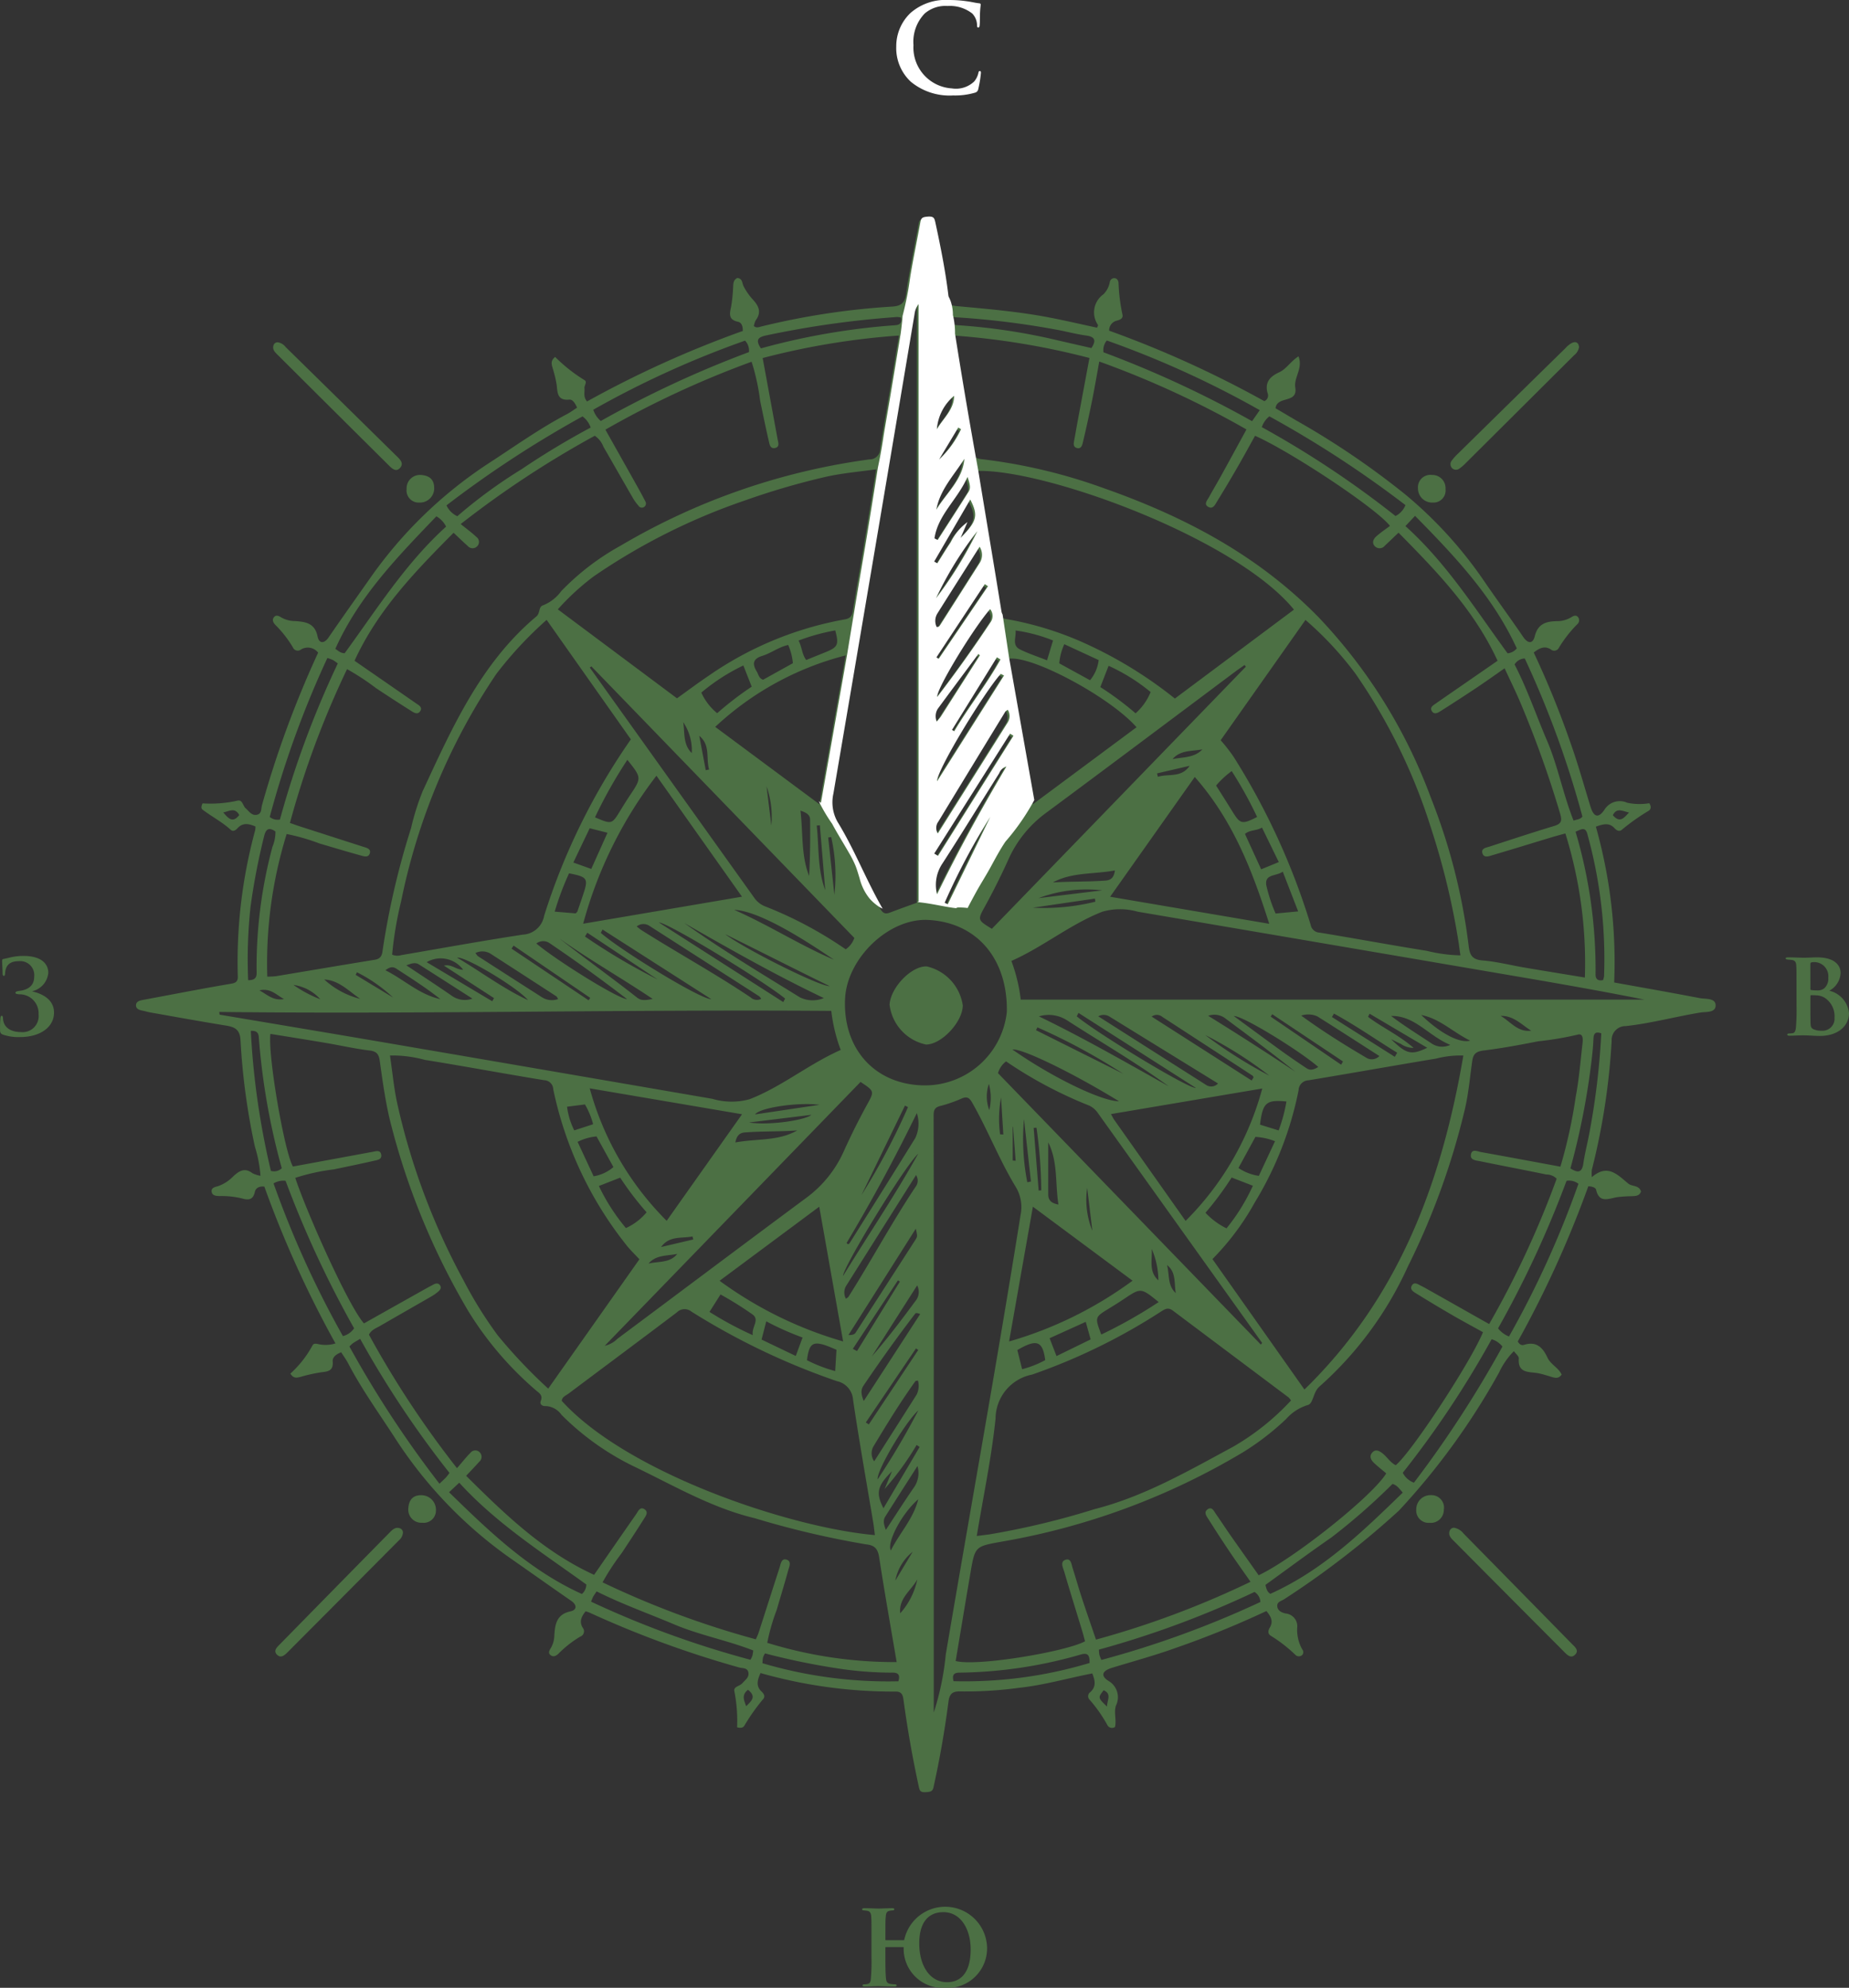 <svg xmlns="http://www.w3.org/2000/svg" width="142.264" height="152.946"><rect width="100%" height="100%" fill="#333333" stroke="none"/><defs><clipPath id="clip-path"><path id="Rectangle_1049" data-name="Rectangle 1049" fill="#528048" d="M0 0h142.264v152.946H0z"/></clipPath><clipPath id="clip-path-2"><path id="Rectangle_1050" data-name="Rectangle 1050" fill="#528048" d="M0 0h16.574v53.253H0z"/></clipPath></defs><g id="Group_1676" data-name="Group 1676" transform="translate(-137 -355.334)"><g id="Group_1669" data-name="Group 1669" transform="translate(137 355.335)" opacity=".8"><g id="Group_1668" data-name="Group 1668" clip-path="url(#clip-path)" fill="#528048"><path id="Path_1892" data-name="Path 1892" d="M60.721 57.6c-.152-.349-.341-.644-.6-.619-.907.089-.9-.5-.967-1.12a8.808 8.808 0 00-.3-1.263c-.073-.284-.222-.573.18-.9a12.2 12.2 0 002.275 1.793c.209.141-.043.405-.019.612.036.31-.118.649.2 1.02A80.234 80.234 0 0173.47 51.7c.02-.351-.094-.65-.364-.707-.748-.157-.651-.61-.533-1.157a11.716 11.716 0 00.153-1.452c.025-.293-.013-.609.33-.76.416.042.353.418.49.66a4.774 4.774 0 00.642.935c.476.507.772 1 .276 1.665a1.385 1.385 0 00-.138.442c.2.162.388.078.567.031A56.707 56.707 0 0185 49.821c.688-.051.943-.3 1.043-1.013.253-1.792.633-3.567.959-5.349.062-.343.193-.379.578-.407.466-.035.5.132.562.438.405 1.878.783 3.761 1.011 5.67.062.517.375.59.778.627 2.348.216 4.7.416 7.019.855 1.269.24 2.526.537 3.781.807.041-.116.087-.181.071-.207a1.707 1.707 0 01.42-2.366 1.741 1.741 0 00.485-.924.354.354 0 01.327-.315c.241-.007.334.189.348.376a13.92 13.92 0 00.3 2.416c.081.319-.2.413-.438.478a.768.768 0 00-.584.77A81.306 81.306 0 01113.6 57.1a.469.469 0 00.251-.616c-.238-.839.2-1.288.883-1.6.571-.259.881-.842 1.495-1.231.364.915-.373 1.636-.248 2.394.21 1.269-1.4.608-1.518 1.6.49.289 1.021.6 1.55.915a62.1 62.1 0 018.469 5.747 32.353 32.353 0 015.955 6.528c1.007 1.478 2.07 2.919 3.078 4.4.372.546.746.54.892-.047.239-.962.868-1.148 1.7-1.163a2.087 2.087 0 001.088-.289c.177-.11.4-.237.571.019a.408.408 0 01-.1.519 9.74 9.74 0 00-1.4 1.793.4.4 0 01-.628.131c-.483-.3-.87-.1-1.31.241a70.514 70.514 0 012.81 6.9c.584 1.631 1.047 3.3 1.558 4.962.242.785.591.919 1.053.266A1.386 1.386 0 01141.52 88a4.591 4.591 0 001.7.036c.175.278.124.468-.046.581a15.967 15.967 0 00-2.055 1.452c-.2.183-.417.062-.572-.109-.408-.45-.865-.324-1.439-.12a38.282 38.282 0 011.409 11.989c2.24.405 4.42.786 6.592 1.205.445.086 1.2-.029 1.214.545.013.6-.748.492-1.185.564-1.914.315-3.791.83-5.726 1.041a1.066 1.066 0 00-1.088 1.115 52.137 52.137 0 01-1.526 9.947 3.105 3.105 0 000 .564c1.219-1.064 1.991-.174 2.8.489.3.25.846.11.981.615-.133.372-.451.341-.744.36a9.6 9.6 0 00-1.135.08c-.648.121-1.333.46-1.573-.575-.043-.184-.328-.258-.6-.269a81.294 81.294 0 01-5.427 11.942c.158.279.339.305.486.258.942-.3 1.444.211 1.791.969.249.544.862.793 1.1 1.319-.24.332-.5.26-.77.181-.338-.1-.674-.213-1.019-.281-.692-.137-1.6.047-1.509-1.147.012-.166-.232-.35-.378-.556a5.741 5.741 0 00-1.131 1.627 53.874 53.874 0 01-7.71 10.639 67.1 67.1 0 01-8.8 6.8c-.223.159-.621.205-.561.6.052.351.394.466.665.523a.985.985 0 01.862 1.122 3.075 3.075 0 00.394 1.642.318.318 0 01-.027.444.378.378 0 01-.519-.044 11.144 11.144 0 00-1.858-1.443c-.273-.157-.232-.409-.095-.638.294-.491.078-.869-.262-1.276a71.477 71.477 0 01-7 2.846c-1.6.577-3.255 1.024-4.887 1.526-.743.228-.894.6-.271 1a1.448 1.448 0 01.577 1.913c-.166.549.06 1.118-.069 1.639a.407.407 0 01-.6-.176 11.094 11.094 0 00-1.353-1.925.376.376 0 01.048-.578c.473-.425.38-.894.157-1.443-1.906.37-3.752.909-5.668 1.111a30.442 30.442 0 01-4.459.273c-.595-.025-.858.157-.937.788a75.613 75.613 0 01-1.144 6.555c-.073.339-.193.38-.58.408-.465.033-.494-.132-.562-.438a85.115 85.115 0 01-1.169-6.633c-.052-.376-.12-.679-.616-.669a37.3 37.3 0 01-10.39-1.425c-.239.535-.376 1 .091 1.434.169.159.293.375.11.572a15.312 15.312 0 00-1.451 2.055c-.095.144-.255.189-.551.116a11.756 11.756 0 00-.219-2.815c-.042-.33.431-.355.623-.58.209-.246.524-.434.467-.807-.061-.4-.455-.331-.716-.405a78.189 78.189 0 01-11.512-4.22 2.456 2.456 0 00-.3-.1c-.319.4-.514.791-.215 1.274a.432.432 0 01-.2.674 8.365 8.365 0 00-1.661 1.3c-.159.153-.357.29-.582.151-.26-.161-.131-.393-.021-.569a1.95 1.95 0 00.271-.928c.054-.878.148-1.666 1.253-1.9.474-.1.521-.482.045-.81-1.473-1.016-2.929-2.055-4.4-3.08a33.562 33.562 0 01-9.118-9.388c-1.233-1.914-2.574-3.759-3.631-5.783-.16-.306-.367-.587-.548-.873-.394.16-.68.367-.651.726.053.647-.293.753-.826.806a11.871 11.871 0 00-1.584.344c-.288.07-.578.2-.846-.234a8.108 8.108 0 001.7-2.168c.112-.2.317-.125.51-.087a2.608 2.608 0 001.259-.066 81.431 81.431 0 01-5.472-12.066c-.367-.046-.663.092-.73.4-.141.648-.516.652-1.025.5a6.8 6.8 0 00-1.694-.175c-.244-.009-.539-.016-.6-.3-.071-.321.214-.388.454-.449a2.987 2.987 0 001.219-.785c.462-.413.876-.67 1.455-.224a2.19 2.19 0 00.622.2 9.789 9.789 0 00-.426-2.228 51.4 51.4 0 01-1.11-8.207c-.047-.833-.449-1.015-1.127-1.125-1.95-.316-3.893-.67-5.838-1.013-.186-.033-.368-.094-.554-.13-.251-.049-.524-.125-.522-.416s.277-.364.528-.411c1.436-.269 2.871-.543 4.308-.809q1.236-.229 2.476-.439c.325-.055.538-.146.521-.56a38.551 38.551 0 011.34-11.263 1.694 1.694 0 00.019-.274c-.5-.216-.965-.33-1.395.145-.132.147-.338.268-.5.116-.664-.608-1.465-1.018-2.174-1.558-.108-.082-.124-.235 0-.483a9.453 9.453 0 002.713-.216c.367-.064.38.4.6.593.263.228.462.587.87.5.378-.077.312-.473.387-.737A78.62 78.62 0 0140.8 76.45a1.012 1.012 0 00-1.324-.24.4.4 0 01-.619-.165 8.778 8.778 0 00-1.347-1.727c-.155-.162-.275-.376-.117-.585.175-.23.4-.095.582.016a2.129 2.129 0 001.011.271c.827.054 1.561.138 1.771 1.193.1.513.486.593.847.066 1.028-1.5 2.081-2.977 3.127-4.462a33.515 33.515 0 019.214-8.953c1.979-1.283 3.9-2.662 5.99-3.761.26-.136.5-.316.784-.5m28.936-5.553c.518 3.079 1.016 6.015 1.5 8.953.066.4.291.517.664.558a41.819 41.819 0 019.388 2.221c6.212 2.187 11.853 5.127 16.576 9.955a40.426 40.426 0 018.639 13.9 45.843 45.843 0 012.9 11.385c.079.679.261 1.047 1.051 1.11 1.1.088 2.184.369 3.276.555 1.512.256 3.026.5 4.613.762a33.5 33.5 0 00-1.5-11.087c-.381.106-.692.186-1 .278-1.531.463-3.058.936-4.592 1.388-.266.078-.657.25-.784-.125-.136-.4.286-.447.555-.534 1.65-.535 3.3-1.083 4.956-1.581.555-.167.624-.391.468-.932a82.015 82.015 0 00-2.971-8.341c-.385-.94-.842-1.85-1.306-2.86-.8.557-1.481 1.044-2.175 1.507q-1.352.9-2.727 1.77c-.213.134-.516.335-.707 0-.159-.281.117-.429.316-.569.31-.218.622-.434.934-.649l3.817-2.639c-1.809-3.921-4.688-6.879-7.62-9.856-.389.369-.715.689-1.053 1a.511.511 0 01-.731.081c-.293-.259-.176-.569.057-.781.34-.308.728-.563 1.069-.821-1.094-1.393-7.667-5.732-10.382-6.934-.441.79-.878 1.6-1.336 2.388a97.09 97.09 0 01-1.58 2.654c-.145.234-.308.624-.662.441-.4-.205-.1-.518.035-.761.311-.571.648-1.127.962-1.7.636-1.151 1.263-2.307 1.92-3.509a71.6 71.6 0 00-11.325-5.225c-.2 1.106-.369 2.091-.567 3.07a98.092 98.092 0 01-.7 3.174c-.053.222-.15.52-.486.4-.257-.089-.225-.331-.181-.555.073-.372.134-.746.2-1.119l.978-5.244a58.03 58.03 0 00-10.5-1.731m-52.762 49.332a6.718 6.718 0 00.678-.034c2.534-.421 5.065-.855 7.6-1.264.448-.073.559-.335.6-.719a60.4 60.4 0 012.186-9.4 18.969 18.969 0 01.9-2.864c2.275-4.9 4.471-9.85 8.748-13.437.308-.258.143-.748.521-.855a3.2 3.2 0 001.387-1.086 19.236 19.236 0 014.569-3.5 51.043 51.043 0 0119.149-6.639.792.792 0 00.814-.792c.193-1.286.427-2.565.642-3.848.266-1.592.528-3.184.81-4.889A56.986 56.986 0 0075 53.783c.4 2.158.775 4.206 1.153 6.253.049.264.172.593-.205.669s-.42-.3-.476-.538c-.238-1.029-.448-2.064-.666-3.1a16.411 16.411 0 00-.657-3A73.141 73.141 0 0062.9 59.293c.846 1.506 1.654 2.94 2.459 4.377.212.378.42.758.615 1.144a.314.314 0 01-.1.431.306.306 0 01-.428-.1 3.719 3.719 0 01-.387-.519c-.774-1.336-1.536-2.678-2.309-4.015a1.778 1.778 0 00-.666-.849 75.584 75.584 0 00-10.317 6.794c.5.405.875.676 1.208.993a.471.471 0 01.056.722.491.491 0 01-.728-.034c-.36-.317-.7-.653-1.082-1.01-2.965 2.984-5.835 5.95-7.622 9.848 1.562 1.08 3.142 2.171 4.719 3.266.216.15.544.305.328.622-.206.3-.507.086-.721-.049a143.689 143.689 0 01-2.66-1.724 19.057 19.057 0 00-2.242-1.471 69.571 69.571 0 00-4.395 11.835c.313.108.564.2.817.281q2.4.774 4.8 1.545c.255.082.622.15.536.486-.1.406-.493.247-.759.174-1.045-.288-2.081-.6-3.122-.908a15.746 15.746 0 00-2.523-.726 33.518 33.518 0 00-1.49 10.97m99.494 14.626a38.4 38.4 0 001.177-5.373c.257-1.355.365-2.739.524-4.112.036-.313.062-.82-.407-.667a24.594 24.594 0 01-3.007.505c-1.387.273-2.78.533-4.182.706-.564.07-.806.237-.888.8-.182 1.259-.284 2.529-.582 3.775a56.2 56.2 0 01-4.369 12.041 27.517 27.517 0 01-6.786 9.224c-.53.442-.474 1.332-.927 1.443a3.627 3.627 0 00-1.654 1.069 20.209 20.209 0 01-3.342 2.574 54.035 54.035 0 01-18.557 6.868c-2.034.366-2.043.356-2.392 2.4-.387 2.262-.76 4.527-1.138 6.782 1.654.44 8.531-.73 9.954-1.518-.076-.277-.148-.565-.234-.848-.457-1.5-.927-3-1.368-4.511-.091-.309-.345-.775.115-.917.416-.128.444.375.538.664.235.721.434 1.454.671 2.175.36 1.1.739 2.185 1.121 3.308a69.672 69.672 0 0011.891-4.449c-.566-.811-1.055-1.491-1.523-2.186a97.993 97.993 0 01-1.687-2.587c-.147-.234-.423-.557-.107-.792.355-.264.506.141.666.368.375.532.726 1.079 1.1 1.611.725 1.036 1.458 2.066 2.176 3.084 2.708-1.282 8.741-6.073 9.816-7.839-.3-.255-.645-.521-.958-.821-.23-.219-.366-.513-.109-.79s.541-.119.788.077c.355.281.589.7 1.009.906 1.209-.986 5.753-7.9 6.713-10.236-.79-.439-1.6-.872-2.39-1.331q-1.406-.815-2.787-1.673c-.189-.118-.466-.286-.3-.579s.417-.139.636-.025c.144.076.291.146.432.226 1.6.9 3.2 1.807 4.884 2.757a72.248 72.248 0 005.195-11.183 1.1 1.1 0 00-.791-.324c-1.7-.351-3.4-.673-5.1-1.022-.3-.061-.77-.074-.708-.5.073-.493.513-.248.8-.2 2 .359 3.991.732 6.082 1.118m-73.7 31.981a69.261 69.261 0 0011.8 4.387c.088-.207.162-.35.211-.5.541-1.676 1.076-3.354 1.618-5.029.088-.273.136-.708.509-.608.441.118.231.544.152.833-.28 1.019-.591 2.029-.886 3.043a15.534 15.534 0 00-.726 2.53 33.161 33.161 0 009.957 1.483c-.468-2.767-.939-5.406-1.345-8.055-.1-.646-.336-.933-.987-1a69.807 69.807 0 01-8.605-2.021c-3.229-.774-6.08-2.429-9.025-3.857a20.544 20.544 0 01-5.827-4.094 1.558 1.558 0 00-1.232-.672c-.227.015-.471-.123-.359-.4.189-.472-.179-.63-.422-.853a25.907 25.907 0 01-5.148-6.039 54.9 54.9 0 01-6.052-14.761c-.35-1.485-.555-2.982-.765-4.483-.069-.491-.205-.754-.774-.821-1.126-.134-2.236-.39-3.356-.58-1.427-.242-2.858-.469-4.289-.7-.2 1.646 1.061 9 1.732 10.207 2.035-.375 4.083-.752 6.13-1.131.265-.049.594-.169.664.212s-.3.416-.544.473c-1.029.237-2.064.447-3.1.665a15.659 15.659 0 00-2.967.652c.785 2.424 4.017 9.746 5.283 11.2 1.421-.8 2.856-1.607 4.293-2.413.354-.2.71-.4 1.069-.585.181-.1.375-.12.5.078s-.014.359-.161.483a3.271 3.271 0 01-.461.33c-1.337.772-2.679 1.535-4.015 2.309-.294.171-.645.278-.841.662a74.44 74.44 0 006.775 10.274c.418-.482.7-.846 1.026-1.171a.472.472 0 01.723-.05.494.494 0 01-.038.729c-.317.359-.653.7-1.007 1.079 2.985 2.965 5.952 5.836 9.845 7.62 1.067-1.541 2.142-3.1 3.225-4.651.159-.228.307-.634.664-.389.33.227.057.555-.089.789-.547.872-1.117 1.729-1.683 2.589a17.837 17.837 0 00-1.467 2.241m2.84-24.855c-.38-.413-.739-.747-1.032-1.131a28.6 28.6 0 01-5.6-11.952.719.719 0 00-.7-.7c-3.067-.5-6.122-1.072-9.19-1.566a9.452 9.452 0 00-2.673-.336c.19 1.279.3 2.5.558 3.681A52.212 52.212 0 0052 124.775a31.568 31.568 0 002.617 4.205 40.312 40.312 0 003.884 4.1l7.014-9.949m51.171 10.018c7.305-7.123 10.562-15.974 12.227-25.7a7.544 7.544 0 00-2.1.237c-3.275.544-6.543 1.128-9.818 1.67a.785.785 0 00-.758.759 26.487 26.487 0 01-3.383 8.657 19.666 19.666 0 01-3.247 4.339l7.079 10.037m-6.45-49.962a13.744 13.744 0 01.982 1.251 53.365 53.365 0 015.943 12.949.733.733 0 00.707.608c2.746.452 5.483.96 8.231 1.4a11.738 11.738 0 002.589.348c-.049-.349-.091-.613-.122-.878a56.844 56.844 0 00-2.135-8.9A43.866 43.866 0 00120.6 78.05a26.068 26.068 0 00-3.835-4.117l-6.524 9.255m-51.862-9.259A29.463 29.463 0 0054.5 78.1a48.586 48.586 0 00-7.316 17.48 28.112 28.112 0 00-.692 4.106 1.006 1.006 0 00.7.039c3.115-.531 6.225-1.1 9.349-1.576a1.755 1.755 0 001.646-1.449 49.843 49.843 0 016.673-13.577l-6.481-9.195m33.095 70.49c.4-.05.665-.086.927-.116a60.887 60.887 0 008.127-1.948c3.822-.972 7.209-2.937 10.643-4.788a18.933 18.933 0 004.48-3.574 1.343 1.343 0 00-.18-.233q-4.455-3.34-8.909-6.683c-.335-.253-.557-.15-.86.04A45.922 45.922 0 0195.726 132a3.475 3.475 0 00-2.806 3.375c-.306 2.982-.932 5.931-1.446 9.04m-7.839-.068c-.047-.362-.075-.657-.123-.947-.525-3.153-1.089-6.3-1.555-9.46a1.571 1.571 0 00-1.243-1.436 53.737 53.737 0 01-11.19-5.35.837.837 0 00-1.13.062c-2.765 2.094-5.551 4.161-8.325 6.243-.2.153-.5.243-.528.559 5.041 5.569 17.593 9.767 24.094 10.331m32.244-71.209c-4.48-5.506-19.188-10.848-24.4-10.669a.483.483 0 00-.029.156c.592 3.581 1.194 7.16 1.772 10.744.071.442.329.462.67.521a25.039 25.039 0 015.653 1.728 32.548 32.548 0 017.172 4.363l9.163-6.842M83.733 62.347c-1.4.19-2.659.3-3.906.582a56.7 56.7 0 00-6.157 1.8 47.82 47.82 0 00-11.656 5.845 18.808 18.808 0 00-2.774 2.546l9.17 6.845c.858-.614 1.636-1.2 2.444-1.742A26.526 26.526 0 0181.277 73.9c.485-.081.605-.276.673-.708.286-1.82.616-3.633.916-5.45.291-1.757.566-3.516.867-5.393m11.127 40.8h47.99c-3.133-.627-6.27-1.18-9.409-1.717q-14.79-2.53-29.582-5.049a4.934 4.934 0 00-2.721 0c-2.481.972-4.544 2.7-7 3.789a12.825 12.825 0 01.721 2.973m-61.667.953l.026.207c4.236.715 8.474 1.421 12.708 2.146q12.6 2.156 25.195 4.329a5.227 5.227 0 002.879.03c2.485-.968 4.545-2.7 7.006-3.79a12.773 12.773 0 01-.725-3.006c-15.719-.118-31.405.264-47.093.082m54.972 53.923a21.012 21.012 0 00.929-4.48c1.91-11.273 3.952-22.524 5.755-33.816a3.008 3.008 0 00-.332-2.1c-1.291-2.11-2.176-4.426-3.4-6.566-.208-.362-.391-.462-.761-.317a10.782 10.782 0 01-1.605.571c-.469.1-.593.287-.592.758q.025 10.248.011 20.5v25.457m-1.3-62.32V49.771a1.6 1.6 0 00-.311.778Q83.442 68.976 80.316 87.4a3.054 3.054 0 00.325 2.182c1.294 2.107 2.178 4.423 3.4 6.564.212.371.4.441.767.3.7-.269 1.415-.519 2.052-.752m.521 14.052a6.336 6.336 0 006.407-5.645c.079-3.98-2.2-6.868-6.03-7.083-3.043-.171-6.253 2.938-6.414 6.029-.2 3.815 2.226 6.627 6.038 6.7m-26.2-12.438l12.228-2.081-6.582-9.307a32.58 32.58 0 00-5.64 11.392m47.058-11.294l-6.511 9.213 12.243 2.082c-1.31-4.126-2.81-7.985-5.732-11.3m-46.553 23.953a22.884 22.884 0 005.922 10.2l5.8-8.2-11.717-1.992m45.843 10.2a22.715 22.715 0 005.9-10.188l-11.641 1.967c.118.212.161.311.221.4 1.81 2.566 3.622 5.131 5.519 7.818m-3.772-37.982c-2.094-2.386-8.386-5.717-9.948-5.238l1.975 11.16 7.973-5.922m-24.4 5.923l2.02-11.451a23.05 23.05 0 00-10.037 5.5l8.018 5.953m3.162 21.367l-19.682 20.302a2 2 0 00.981-.543c4.843-3.612 9.67-7.241 14.526-10.841a8.987 8.987 0 002.876-3.559 50.83 50.83 0 011.814-3.634c.564-1.014.547-1.023-.525-1.733m29.659-31.945l-.1-.126c-.216.152-.437.3-.648.455-4.883 3.65-9.756 7.314-14.655 10.942a8.967 8.967 0 00-2.869 3.566A52.155 52.155 0 0192.091 96c-.566 1.021-.549 1.03.544 1.7l19.545-20.171m-50.355-.02l-.125.091 12.67 17.735a1.833 1.833 0 00.748.61 30.454 30.454 0 016.272 3.332 1.715 1.715 0 00.664-.876L61.825 77.51m51.506 52.179l.1-.127-12.624-17.668a1.713 1.713 0 00-.664-.586 32.882 32.882 0 01-6.415-3.408 1.732 1.732 0 00-.62.907l20.222 20.882m-32.137-.238l-1.838-10.37-7.668 5.7a30.194 30.194 0 009.506 4.667m14.6-10.369l-1.832 10.371a29.99 29.99 0 009.5-4.676l-7.668-5.694m28.66-52.369c3.2 2.881 5.408 6.44 7.863 9.79a1.044 1.044 0 00.708-.376c-1.833-4-4.786-7.107-7.827-10.2l-.744.791m-81.609 9.776c2.449-3.358 4.682-6.917 7.8-9.738a1.835 1.835 0 00-.749-.793c-2.969 3.1-5.968 6.161-7.774 10.2.207.119.382.336.724.332m70.844 71.687c.062.32.162.583.38.685 4.043-1.82 7.107-4.8 10.183-7.786-.259-.288-.432-.567-.789-.668a48.767 48.767 0 01-4.7 4.118c-1.715 1.184-3.387 2.43-5.079 3.651m-62.812-7.129c3.108 3.035 6.208 6.014 10.22 7.829a.969.969 0 00.34-.731c-3.374-2.443-6.915-4.689-9.776-7.831l-.784.733M113.408 59.1a74.462 74.462 0 0110.286 6.839 1.621 1.621 0 00.765-.84 82.553 82.553 0 00-10.47-6.83 1.732 1.732 0 00-.581.83m-62.735 6.018a1.7 1.7 0 00.835.837 37.854 37.854 0 014.953-3.623 60.625 60.625 0 015.308-3.2 1.813 1.813 0 00-.628-.858 83.221 83.221 0 00-10.468 6.846m.232 74.446a76.288 76.288 0 01-6.873-10.316c-.234.139-.4.23-.554.335a2.673 2.673 0 00-.273.252 81.531 81.531 0 006.928 10.559c.25-.238.39-.361.517-.5a4.165 4.165 0 00.255-.332m80.185-10.288a74.748 74.748 0 01-6.84 10.28 1.586 1.586 0 00.861.762 85.341 85.341 0 006.81-10.475 1.7 1.7 0 00-.831-.566M37.369 117.29a75.075 75.075 0 005.337 11.749 1.493 1.493 0 00.86-.6 80.4 80.4 0 01-5.272-11.351 1.464 1.464 0 00-.924.2m25.177-58.662a80.678 80.678 0 0111.4-5.3 1.116 1.116 0 00-.3-.883 73.078 73.078 0 00-11.679 5.317 1.89 1.89 0 00.581.867m50.7-.834a74.063 74.063 0 00-11.77-5.36 1.156 1.156 0 00-.254.908 81.471 81.471 0 0111.433 5.3l.591-.851m19.175 71.279a73.616 73.616 0 005.343-11.75 1.147 1.147 0 00-.916-.228 79.859 79.859 0 01-5.268 11.351 2 2 0 00.841.626M37.86 89.29a72.843 72.843 0 014.451-12.007 3.864 3.864 0 00-.368-.261 3.828 3.828 0 00-.432-.163 74.863 74.863 0 00-4.436 12.234.947.947 0 00.785.2m63.2 64.663a74.662 74.662 0 0012.236-4.459.946.946 0 00-.453-.773 73.235 73.235 0 01-11.97 4.435 2.621 2.621 0 00.032.393 3.889 3.889 0 00.155.4m37.013-64.892a74.43 74.43 0 00-4.434-12.16.948.948 0 00-.785.459c.97 1.875 1.657 3.9 2.495 5.858.847 1.981 1.232 4.121 2.045 6.16.263-.106.492-.075.683-.313m-63.796 64.163c-2.013-.787-4.128-1.178-6.1-2.013s-4.014-1.558-5.956-2.534c-.124.188-.2.294-.268.41a4.057 4.057 0 00-.157.382 73.894 73.894 0 0012.259 4.47 1.987 1.987 0 00.149-.3 3.668 3.668 0 00.069-.414m63.268-63a37.232 37.232 0 011.54 10.957c-.008.392.183.536.577.462a1.546 1.546 0 00.077-.309 35.96 35.96 0 00-1.287-10.938c-.154-.577-.472-.358-.9-.172M35.414 101.652c.738.007.655-.434.649-.8a35.629 35.629 0 011.224-9.474 2.872 2.872 0 00.225-1.17c-.555-.379-.756-.132-.881.411a50.458 50.458 0 00-1.038 5.418 37.606 37.606 0 00-.178 5.612m54.276 53.94a33.3 33.3 0 0010.464-1.4c.008-.555-.094-.81-.659-.657a34.9 34.9 0 01-9.349 1.4c-.437 0-.587.18-.457.666m-4.246 0c.194-.642-.165-.68-.588-.666a27.945 27.945 0 01-3.714-.271 53.488 53.488 0 01-5.961-1.211 1.666 1.666 0 00-.152.311 3.354 3.354 0 00-.045.446 34.145 34.145 0 0010.461 1.39M74.87 53.039a52.739 52.739 0 0110.318-1.78c.365-.022.55-.174.449-.594a1.42 1.42 0 00-.305-.04 73.162 73.162 0 00-10.1 1.426c-.658.147-.756.392-.367.988M89.5 50.625c-.08.654.314.617.67.643a46.532 46.532 0 017.226 1.081c.969.227 1.938.445 2.9.666.378-.577.284-.867-.388-.961s-1.328-.257-1.99-.395a64 64 0 00-8.418-1.034M38 116.119a52.475 52.475 0 01-1.767-10.081c-.027-.4-.222-.5-.614-.487a59.467 59.467 0 001.545 10.773.842.842 0 00.837-.205m99.15.013c.624.406.9.282.995-.377s.259-1.326.394-1.987a56.6 56.6 0 00.985-8.027c-.424-.15-.583-.009-.6.387-.021.486-.062.972-.119 1.455a56.511 56.511 0 01-1.654 8.549m-72.56-31.437a36.01 36.01 0 00-2.492 4.426c1.294.55 1.293.55 1.948-.516.24-.391.48-.783.735-1.164.91-1.36.913-1.358-.194-2.746m36.463 44.223a36.2 36.2 0 004.419-2.5c-1.372-1.113-1.37-1.11-2.686-.227-.382.256-.774.5-1.166.74-1.064.655-1.065.654-.567 1.983m9.641-8.171a15.122 15.122 0 002.026-3.274l-1.634-.634a24.029 24.029 0 01-2.013 2.713 5.561 5.561 0 001.62 1.2M100.981 79.1a23.485 23.485 0 012.713 2.019 4.4 4.4 0 001.158-1.637 14.425 14.425 0 00-3.235-2.019l-.636 1.637m-30.7.424a4.373 4.373 0 001.22 1.586 24.9 24.9 0 012.657-2.041l-.642-1.632a15.1 15.1 0 00-3.235 2.087M66.07 119.51a22.984 22.984 0 01-2.03-2.665l-1.641.642a15.313 15.313 0 002.079 3.237 4.384 4.384 0 001.593-1.214m43.818-32.834c.412.655.83 1.308 1.236 1.967.623 1.013.743 1.045 1.92.453a30.827 30.827 0 00-1.955-3.531 6.808 6.808 0 00-1.2 1.11M68.973 97.257c2.873 2.052 5.9 3.861 8.891 5.715a2.224 2.224 0 001.843.056c-3.682-1.752-7.211-3.754-10.734-5.771m-3.661.265c.169.131.268.221.379.291 2.774 1.749 5.652 3.329 8.377 5.158a.718.718 0 00.821.118.849.849 0 00-.157-.2q-4.207-2.7-8.419-5.4a.826.826 0 00-1 .026m28.4-16.567c-.1.079-.161.1-.187.144q-2.579 4.223-5.149 8.451a.815.815 0 00-.045.916c1.838-2.918 3.608-5.727 5.376-8.537a.92.92 0 000-.974m-12.254 40.936c.075.046.12.091.139.082a.3.3 0 00.117-.109c1.683-2.686 3.371-5.368 5.038-8.065a2.617 2.617 0 00.116-1.913q-2.5 5.134-5.41 10m-.045 4.286c.11-.083.165-.107.191-.148 1.764-2.79 3.326-5.7 5.157-8.452a.78.78 0 00.045-.917c-1.841 2.917-3.616 5.725-5.385 8.536a.991.991 0 00-.008.981m-10.5 1.01a27.01 27.01 0 003.334 1.793c-.113-.632.548-1.155-.007-1.586a26.912 26.912 0 00-2.477-1.549l-.849 1.342m39.127-17.575l-8.351-5.148a.848.848 0 00-.864-.02c2.847 1.812 5.58 3.553 8.316 5.291a.712.712 0 00.9-.122M93.614 85.316a.849.849 0 00-.549.513c-1.455 2.312-2.88 4.644-4.366 6.937a2.94 2.94 0 00-.416 2.37c1.613-3.315 3.389-6.537 5.33-9.82m2.648 19.123c3.409 1.648 6.685 3.532 9.981 5.378-2.523-1.836-5.217-3.395-7.828-5.082a2.606 2.606 0 00-2.152-.3m18.757-11.132c-.51.363-1.386.165-1.272 1.021a11.9 11.9 0 00.719 2.2l1.737-.165-1.184-3.055m-54.912.119A22.218 22.218 0 0059 96.378l1.611.135c.064-.067.118-.1.134-.145.152-.434.3-.868.444-1.3.414-1.241.342-1.358-1.08-1.638m1.884 23.312a3.119 3.119 0 001.526-.71l-1.3-2.358a4 4 0 00-1.457.418l1.234 2.65m52.427-2.7a4.905 4.905 0 00-1.509-.333l-1.305 2.393a3.771 3.771 0 001.568.608l1.245-2.669m-13.568-37.019L98.209 75.8a4.435 4.435 0 00-.386 1.474l2.367 1.3a3 3 0 00.664-1.544m-23.889-1.17c-.723.153-1.311.629-2 .841-.736.227-.767.634-.419 1.2.135.221.161.526.488.635l2.292-1.274a4.443 4.443 0 00-.362-1.406m9.988 56.6c-.1.024-.176.019-.2.05-1.167 1.627-2.212 3.332-3.242 5.046a1.066 1.066 0 00.072 1.12c1.126-1.766 2.2-3.447 3.267-5.134a1.538 1.538 0 00.1-1.083M52.9 99.563c.1.127.135.2.194.242q2.459 1.585 4.923 3.159a1.419 1.419 0 001.249.141c-.061-.093-.088-.177-.145-.215q-2.554-1.66-5.114-3.311a1.219 1.219 0 00-1.107-.016m38.655-31.139c-1.133 1.789-2.192 3.451-3.24 5.121a1.085 1.085 0 00-.065 1.038c.178.03.231-.078.285-.163q1.53-2.394 3.052-4.792a1.164 1.164 0 00-.033-1.2m-33.969 30.4c1.545 1.3 6.283 4.259 6.983 4.282a120.983 120.983 0 00-6-4.333.863.863 0 00-.981.052m34.778-25.607c-1.268 1.437-4.134 6.134-4.067 6.75a101.615 101.615 0 004.121-5.777.832.832 0 00-.054-.973m20.991 19.9l1.356-.557-1.294-2.656c-.437.263-.935.164-1.308.491l1.246 2.722m-51.664-3.159L60.434 92.6l1.38.494 1.248-2.785-1.371-.348m13.587 37.943l-.362 1.4 2.632 1.262.525-1.419a21.581 21.581 0 01-2.795-1.246m21.8 1.3l.532 1.374 2.627-1.283-.378-1.351-2.781 1.26m-14.3 4.831l4.344-6.691c-.253-.1-.343-.084-.383-.032-1.381 1.8-2.7 3.649-3.972 5.529-.22.325-.209.65.011 1.194m39.675-26.543c-1.634-1.047-3.2-2.06-4.779-3.055a1.719 1.719 0 00-1.236-.056c1.72 1.251 3.389 2.289 5.084 3.285a.811.811 0 00.931-.174M77.762 75.517c.27.513.252 1.045.588 1.5l1.442-.583c1-.4 1.09-.583.794-1.694a15.5 15.5 0 00-2.824.781m19.118 1.521l.464-1.527a12.159 12.159 0 00-2.884-.769c.057.537-.3 1.136.34 1.456s1.336.544 2.08.839m5.539 33.929c-3.561-2.189-7.473-4.083-8.2-3.984 2.916 2.057 6.8 3.975 8.2 3.984M62.683 97.752l-.136.259c1.484 1.317 7.685 5.131 8.5 5.1l-8.365-5.356m48.57 6.658c1.264.926 2.428 1.789 3.6 2.637a62.75 62.75 0 002 1.38c.314.21.613.071.9-.1-1.4-1.227-5.813-3.955-6.507-3.921M93.431 78.32l-.25-.123c-1.226 1.34-4.924 7.4-4.9 8.254l5.148-8.131M81.6 128.958c.434.006.506-.11.578-.222q2.285-3.545 4.566-7.092c.182-.285.166-.3.04-.872l-5.184 8.186m-5.015-25.62l.143-.269c-1.584-1.309-9.028-5.862-9.712-5.857l9.569 6.125M86.972 115c-1.052.96-5.809 8.766-5.787 9.413 1.966-3.206 4.013-6.227 5.787-9.413m25.651-5.627l.148-.239c-.024-.045-.036-.109-.074-.134q-3.466-2.263-6.937-4.519a.672.672 0 00-.83-.028l7.692 4.919m-31.941 20.721c-1.754-.787-2.086-.673-2.271.8a11.123 11.123 0 002.171.836l.1-1.636m13.48-47.14l-.262-.161-5.83 9.214.287.177 5.805-9.23M99.3 104.17l-.134.264c1.538 1.279 8.5 5.528 9.179 5.515L99.3 104.17m16 6.815c-1.563-.147-1.82.08-2.032 1.783l1.432.445a11.822 11.822 0 00.6-2.228m-67.718-10.478c1.184.789 2.336 1.538 3.465 2.32a1.73 1.73 0 001.624.245c-1.441-.923-2.773-1.779-4.11-2.628-.31-.2-.616-.057-.979.064M90.1 67.743c1.273-1.291 1.37-1.715.744-2.95l-2.772 4.768.239.138c.343-.543.674-1.094 1.033-1.626a4.226 4.226 0 011.285-1.543l-.528 1.212m4.864 63.842a7.7 7.7 0 001.778-.7c-.2-1.486-.654-1.647-2.148-.771l.37 1.473m-8.053 7.449c-.886 1.388-1.687 2.633-2.476 3.886-.2.317-.1.633.043 1.029.742-1.129 1.409-2.178 2.114-3.2a1.941 1.941 0 00.319-1.715m1.182-71.252l.243.122c.794-1.236 1.595-2.469 2.378-3.713.182-.29.092-.6-.083-1.133-.781 1.763-2.276 2.91-2.539 4.724m-33.9 35.493l.138-.244-3.853-2.5c.586-.134.938.324 1.477.319a2.138 2.138 0 00-2.807-.585l5.044 3.007m5.209-4.8c1.959 1.539 3.987 2.981 5.942 4.523.321.253.662.2 1.2.1-2.46-1.646-4.872-3.016-7.137-4.622m27.673 39.092l-.232-.152a21.749 21.749 0 01-2.461 3.384l.563-1.359c-1.141 1.131-1.253 1.668-.653 2.846l2.783-4.719m-6.6-37.491c-3.617-2.477-6.2-3.774-7.667-3.836 2.739 1.215 5.089 2.738 7.667 3.836m-2.57-11.468c.207 1.742.041 3.436.665 5.025.083-1.454.094-2.9.076-4.338 0-.367-.287-.537-.74-.687m19.064 25.522c0 1.34-.005 2.682 0 4.023 0 .437.248.669.783.761-.256-1.649-.029-3.288-.786-4.783m30.935-7.5c-1.7-.7-2.721-2.263-4.553-2.225.994.758 2.047 1.406 3.077 2.09a1.46 1.46 0 001.476.135m-67.956 4.759a5.6 5.6 0 00.556 1.819l1.451-.472a6.086 6.086 0 00-.628-1.523l-1.379.175m61.75-7.156l-.123.24c1.087.826 2.364 1.393 3.51 2.391a1.706 1.706 0 01-.99-.312c-.253-.108-.5-.239-.744-.359 1.19 1.163 1.552 1.246 2.781.662l-4.435-2.622m-24.371-10.1c1.363-.082 2.713-.044 4.056-.143.429-.032.652-.256.718-.782-1.647.31-3.3.121-4.774.925M72.9 114.139c1.623-.309 3.289-.082 4.76-.928-1.355.1-2.706.052-4.049.158-.4.032-.619.27-.711.771m36.376-9.75a240.349 240.349 0 016.7 4.3c-1.791-1.444-3.637-2.8-5.476-4.171a1.435 1.435 0 00-1.223-.127m-29.114-2.278c-2.691-1.315-5.357-2.678-8.042-4 1.343 1.045 7.2 4.007 8.042 4m-34.185-1.224c1.449.722 2.614 1.878 4.223 2.217-1.087-.863-2.243-1.6-3.4-2.35-.27-.174-.51-.113-.825.132m10.974 2.3c-.846-1-4.865-3.4-5.458-3.269 1.863 1.1 3.546 2.379 5.458 3.269m29.937 21.95L83.4 130.6c1.23-1.4 2.34-2.886 3.442-4.375a1.1 1.1 0 00.046-1.09m.084 16.457c-1.257 1.08-2.435 3.314-2.11 3.941.684-1.358 1.749-2.458 2.11-3.941m1.258-76.013c.757-1.281 2.027-2.3 2.154-3.913-.792 1.265-1.882 2.367-2.154 3.913m-.03 6.81a31.4 31.4 0 003.178-5.163 27.161 27.161 0 00-3.178 5.163m-1.22 62.361c-1.03.935-3.226 4.649-3.132 5.312a57.737 57.737 0 003.132-5.312m36.656-27.2l.186-.316c-1.624-1-3.185-2.1-4.864-3.011l-.159.263 4.837 3.063m-20.9 1.3a46.851 46.851 0 00-6.594-3.567l-.112.217 6.707 3.351M91.571 76.776l-.113-.109c-1.043 1.406-2.089 2.808-3.125 4.218a1.083 1.083 0 00-.076.986c.157-.195.248-.289.317-.4q1.5-2.347 3-4.7m34.1 27.56c1.452 1.411 2.961 2.2 3.761 1.972-1.336-.66-2.345-1.7-3.761-1.972M93.16 77.089l-.273-.167-3.454 5.578.173.106c1.108-1.886 2.492-3.6 3.553-5.518M82.6 118.193a52.394 52.394 0 003.584-6.775l-.234-.117-3.35 6.892m9.78-29.006a50.631 50.631 0 00-3.509 6.6l.238.118 3.271-6.718m-10.446 40.83l.326.173 3.3-5.349-.152-.092-3.47 5.269m-26.1-31.029l-.157.236 5.929 3.975.125-.187-5.907-4.029m27.107 36.696l.233.154 3.806-5.732-.177-.117-3.862 5.7M92.2 71.457l-.246-.158-3.718 5.626.173.112 3.79-5.58M61.507 98l-.177.292a47.393 47.393 0 005.581 3.3L61.507 98m52.484 11a30.826 30.826 0 00-4.942-3.129 35.609 35.609 0 004.942 3.129m5.52-.845l.14-.25-5.444-3.635-.121.187 5.425 3.7m-24.15 9.043l.282-.057-.536-4.8a17.291 17.291 0 00.254 4.856m.439-21.123a16.52 16.52 0 004.8-.462l-.035-.24-4.769.7m-16.42 15.167c-1.636-.217-4.617.221-4.957.739l4.957-.739m.026-21.507l-.241.02c.181 1.661.046 3.356.656 4.974l-.415-4.994m1.118 5.348a13.494 13.494 0 00-.244-4.439l-.233.027.476 4.412m15.707 22.757l.211-.018a36 36 0 00-.368-4.821l-.217.019.384 4.821m4.894-23.1a10.531 10.531 0 00-4.907.6l4.907-.6m-59.859 6.86a6.351 6.351 0 002.773 1.491c-.885-.586-1.631-1.435-2.773-1.491m32.679 11c1.509.247 4.337-.173 4.8-.587l-4.8.587M89.6 56.82a3.724 3.724 0 00-1.329 2.58c.477-.845 1.317-1.5 1.328-2.578m-2.7 90.938c-.47.849-1.448 1.458-1.314 2.607a5.623 5.623 0 001.314-2.607m44.882-43.36c.758.433 1.317 1.279 2.352 1.138-.744-.462-1.368-1.171-2.352-1.138M70.626 85.494l.256-.055c-.262-.861.128-1.865-.76-2.59q.252 1.322.5 2.645m34.722.246l.066.262c.823-.252 1.8.1 2.445-.844l-2.511.582M68.888 81.8c.13.8-.029 1.715.66 2.379a3.869 3.869 0 00-.66-2.379m39.948 2.091c-.8.159-1.691.034-2.3.753.8-.167 1.667-.081 2.3-.753m-3.9 38.439c.053.833-.25 1.749.513 2.417a6.2 6.2 0 00-.513-2.417m-37.75-.146l2.476-.581-.061-.234c-.831.172-1.775-.08-2.416.815m-.967 1.275c.771-.188 1.649-.029 2.211-.746-.774.162-1.634.061-2.211.746m40.569 2.27c-.137-.751.046-1.6-.676-2.163.205.73.021 1.57.676 2.163m-63-24.686l-.1.2 2.879 1.744a11.655 11.655 0 00-2.782-1.944m56.185 16.589a6.363 6.363 0 00.4 3.306c-.142-1.178-.269-2.242-.4-3.306m-6.7-4.118l.251.013-.178-2.847a8.969 8.969 0 00-.073 2.834m-3.141-54.126l-.211-.127-1.476 2.456a7.581 7.581 0 001.686-2.329M75.3 86.734l.368 3.019a7.1 7.1 0 00-.368-3.019m11.24 58.9a3.716 3.716 0 00-1.331 2.218l1.331-2.218m-50.262-43.2c.63.344 1.058.815 1.893.674-.629-.359-1.046-.858-1.893-.674m56.129 7.2a2.95 2.95 0 00.031 2.013 4.029 4.029 0 00-.031-2.013m1.834 5.894l.225.018-.2-2.614-.027.008zM38.9 102.017a9.19 9.19 0 002.064 1.1 3.381 3.381 0 00-2.064-1.1m-5.4-13.272c.4.479.736.84 1.229.2-.329-.6-.752-.3-1.229-.2m108.16.006c-.5-.109-.947-.4-1.247.208.554.636.851.212 1.247-.208m-67.787 67.5c-.51.4-.315.784-.14 1.265.408-.414.812-.73.14-1.265m27.622 1.293c.016-.522.372-.979-.257-1.256-.448.571-.448.571.257 1.256" transform="translate(-16.321 -26.235)"/><path id="Path_1893" data-name="Path 1893" d="M54.161 67.429a.937.937 0 01.611.367q4.266 4.186 8.527 8.379c.248.244.59.539.294.9-.318.384-.639.069-.887-.178q-4.3-4.267-8.592-8.544c-.194-.193-.383-.4-.267-.711a.317.317 0 01.315-.209" transform="translate(-32.795 -41.094)"/><path id="Path_1894" data-name="Path 1894" d="M64.064 301.373a.9.9 0 01-.329.607q-4.27 4.3-8.546 8.59c-.232.233-.523.5-.83.177-.274-.292.007-.555.212-.763q4.24-4.328 8.49-8.645c.211-.214.437-.424.78-.3a.355.355 0 01.223.335" transform="translate(-33.06 -183.445)"/><path id="Path_1895" data-name="Path 1895" d="M295.641 67.808a1.014 1.014 0 01-.391.626q-4.177 4.161-8.357 8.319a2.935 2.935 0 01-.431.37.431.431 0 01-.593-.019.444.444 0 010-.6 3.44 3.44 0 01.432-.484q4.146-4.077 8.3-8.148a1.854 1.854 0 01.5-.4c.321-.141.517 0 .541.334" transform="translate(-174.15 -41.089)"/><path id="Path_1896" data-name="Path 1896" d="M285.882 300.982a1.185 1.185 0 01.724.447q4.162 4.234 8.318 8.473c.231.236.622.526.231.874-.315.281-.6-.034-.829-.264q-4.22-4.233-8.432-8.475c-.224-.226-.5-.454-.352-.839a.361.361 0 01.34-.218" transform="translate(-173.997 -183.433)"/><path id="Path_1897" data-name="Path 1897" d="M81.2 93.57c.563.036 1 .267 1.025.951a1.1 1.1 0 01-1.151 1.173.932.932 0 01-.97-1.048 1.028 1.028 0 011.1-1.076" transform="translate(-48.819 -57.026)"/><path id="Path_1898" data-name="Path 1898" d="M281.465 94.653a.931.931 0 01-.976 1.042 1.092 1.092 0 01-1.145-1.1.956.956 0 011.074-1.025 1.015 1.015 0 011.047 1.082" transform="translate(-170.245 -57.027)"/><path id="Path_1899" data-name="Path 1899" d="M280.04 296.689a.951.951 0 01-1.031-1.035 1.093 1.093 0 011.153-1.093.959.959 0 01.968 1.129 1 1 0 01-1.09 1" transform="translate(-170.041 -179.52)"/><path id="Path_1900" data-name="Path 1900" d="M82.566 295.772a.943.943 0 01-1.049.916 1.011 1.011 0 01-1.073-1.129c.044-.626.348-1.007 1.021-.99a1.123 1.123 0 011.1 1.2" transform="translate(-49.025 -179.524)"/><path id="Path_1901" data-name="Path 1901" d="M180.87 193.421c-.037 1.281-1.661 2.99-2.833 2.98a3.568 3.568 0 01-2.8-3.076c.093-1.34 1.7-2.984 2.862-2.933a3.613 3.613 0 012.775 3.029" transform="translate(-106.793 -116.033)"/><path id="Path_1903" data-name="Path 1903" d="M171.631 379.455c0 .75.009 1.359.047 1.7.019.216.084.385.328.412a2.344 2.344 0 00.356.038c.1 0 .141.046.141.084 0 .056-.066.084-.159.084-.553 0-1.087-.028-1.284-.028-.159 0-.694.028-1.022.028q-.169 0-.169-.084c0-.038.038-.084.14-.084a1.64 1.64 0 00.253-.029c.187-.037.234-.178.253-.4a16.064 16.064 0 00.047-1.715v-1.406c0-1.219 0-1.406-.019-1.668s-.1-.394-.281-.432a2.445 2.445 0 00-.291-.038c-.085 0-.131-.028-.131-.094 0-.047.056-.075.187-.075.328 0 .89.028 1.1.028.187 0 .712-.028 1.031-.028.112 0 .159.028.159.075 0 .066-.047.094-.131.094a1.957 1.957 0 00-.216.028c-.225.037-.291.178-.309.45-.028.253-.028.441-.028 1.659v.112c0 .047.028.047.047.047h1.34c.019 0 .066 0 .066-.047a3.223 3.223 0 016.365.507 3.044 3.044 0 01-3.244 3.206 3.012 3.012 0 01-3.169-3.093c0-.038-.019-.047-.047-.047h-1.312a.044.044 0 00-.047.047zm6.562-.544c0-1.5-.731-2.859-2.1-2.859-1.078 0-1.856.694-1.856 2.409 0 1.678.788 2.981 2.147 2.981.7 0 1.809-.347 1.809-2.531" transform="translate(-103.509 -228.927)"/><path id="Path_1904" data-name="Path 1904" d="M.175 194.357a.289.289 0 01-.169-.272 8.206 8.206 0 01.028-1c.009-.112.047-.159.094-.159s.094.037.1.169c.028.787.666 1.087 1.4 1.087a1.232 1.232 0 001.34-1.36 1.459 1.459 0 00-1.481-1.547c-.262-.019-.3-.066-.3-.122s.066-.112.3-.141c.637-.075 1.144-.375 1.144-1.087a1.078 1.078 0 00-1.181-1.2c-.778 0-1.031.4-1.059.956-.009.131-.047.178-.1.178C.25 189.858.2 189.8.2 189.7c0-.309-.037-.806-.037-.984 0-.1.028-.15.094-.159.1-.019.244-.047.431-.094a4.381 4.381 0 011.115-.141c1.518 0 1.913.722 1.913 1.294a1.6 1.6 0 01-1.21 1.415c-.019.009-.019.028 0 .028.666.15 1.65.572 1.65 1.622 0 1.1-1.031 1.884-2.625 1.884a3.7 3.7 0 01-1.359-.206" transform="translate(0 -114.771)"/><path id="Path_1905" data-name="Path 1905" d="M352.618 190.914c0-1.2 0-1.4-.019-1.65-.009-.281-.084-.422-.356-.459-.066-.009-.206-.019-.309-.028s-.15-.037-.15-.094.066-.075.178-.075c.45 0 .947.028 1.163.028.431 0 .787-.028 1.069-.028 1.537 0 1.818.769 1.818 1.2a1.642 1.642 0 01-.872 1.368 1.969 1.969 0 011.518 1.734c0 .862-.722 1.744-2.259 1.744-.365 0-.853-.047-1.256-.047-.337 0-.684.028-1.078.028-.1 0-.159-.028-.159-.084 0-.038.028-.084.141-.084a2.171 2.171 0 00.291-.028c.15-.037.206-.178.235-.422a16.661 16.661 0 00.047-1.734zm1.068.122c0 .066.028.084.066.084a2.213 2.213 0 00.412.028.842.842 0 00.581-.15.985.985 0 00.318-.815 1.09 1.09 0 00-1.293-1.191c-.057.019-.085.047-.085.141zm0 1.125c0 .375 0 .89.009 1.285 0 .478.019.609.272.712a1.513 1.513 0 00.59.094.923.923 0 00.985-1 1.692 1.692 0 00-.731-1.518 1.326 1.326 0 00-.7-.206c-.15-.009-.253-.009-.375-.009-.028 0-.047.019-.047.056z" transform="translate(-214.393 -114.947)"/></g></g><g id="Group_1671" data-name="Group 1671" transform="translate(200 372)"><g id="Group_1670" data-name="Group 1670" clip-path="url(#clip-path-2)"><path id="Path_1906" data-name="Path 1906" d="M6.448 7.625q-.017.213-.038.432-.048.493-.113.957c-.283 1.706-.545 3.3-.811 4.894-.155.929-.321 1.856-.474 2.786-.033.2-.082.564-.168 1.066-.114.661-.224 1.2-.3 1.559-.3 1.879-.577 3.641-.868 5.4-.272 1.643-.464 2.731-.917 5.456-.247 1.484-.445 2.694-.573 3.472L.163 45.108 0 44.987a12.716 12.716 0 001.028 1.736c.4.75.859 1.47 1.28 2.211a8.245 8.245 0 01.51 1c.127.32.22.652.321.981a3.985 3.985 0 00.77 1.559 3.684 3.684 0 00.614.553 1.741 1.741 0 00.394.222 1.09 1.09 0 01-.063-.1c-1.227-2.143-2.112-4.461-3.408-6.57a3.057 3.057 0 01-.324-2.179Q4.271 25.959 7.365 7.509a1.6 1.6 0 01.311-.779v45.975l-.1.038c.177.016.35.037.507.058.533.072 1.06.179 1.59.275.3.054.6.108.9.135a.2.2 0 01.128-.052 4.993 4.993 0 01.749.039c.207-.4.416-.79.63-1.181.374-.683.8-1.336 1.168-2.019.353-.647.7-1.3 1.113-1.909a17.466 17.466 0 002.219-3.2l-1.939-10.958q-.252-1.659-.5-3.317a.709.709 0 01-.091-.265c-.607-3.764-.979-5.923-1.773-10.755-.061-.372-.021-.106-.291-1.625a460.338 460.338 0 01-1.505-8.962 5.966 5.966 0 00-.063-.928 4.604 4.604 0 00-.1-.5 3.25 3.25 0 00-.163-1.04c-.075-.226-.173-.376-.179-.428-.228-1.91-.606-3.8-1.011-5.675C8.892.137 8.862-.03 8.4 0c-.39.033-.521.07-.583.413-.24 1.314-.51 2.624-.736 3.94-.08.462-.122.866-.223 1.415-.147.8-.3 1.438-.409 1.858m3.472 45.286l-.238-.118a50.687 50.687 0 013.512-6.607l-3.274 6.725m-.823-.77a2.943 2.943 0 01.416-2.372c1.487-2.3 2.913-4.63 4.37-6.945a.851.851 0 01.55-.513c-1.944 3.288-3.722 6.512-5.334 9.83m5.437-14.2a.921.921 0 010 .975c-1.77 2.813-3.542 5.625-5.382 8.546a.816.816 0 01.045-.917q2.57-4.234 5.154-8.46c.025-.042.082-.065.187-.143m-5.389-.071c1.037-1.411 2.085-2.816 3.128-4.222l.113.109q-1.5 2.352-3 4.7c-.069.108-.16.2-.317.4a1.084 1.084 0 01.076-.987m5.1-2.567L9.1 43.448c-.027-.858 3.676-6.921 4.9-8.262l.25.123m-.272-1.233c-1.062 1.917-2.447 3.636-3.557 5.524l-.173-.106 3.457-5.585.273.167m-.742-2.9a102.324 102.324 0 01-4.125 5.783c-.067-.616 2.8-5.318 4.071-6.757a.833.833 0 01.054.974m-.218-2.74l-3.794 5.589-.174-.113 3.722-5.631.246.158m-.646-3.039a1.165 1.165 0 01.033 1.205q-1.525 2.4-3.055 4.8c-.055.085-.108.194-.286.163a1.086 1.086 0 01.065-1.04c1.049-1.671 2.108-3.335 3.243-5.126M12.2 24.2a31.432 31.432 0 01-3.182 5.169A27.2 27.2 0 0112.2 24.2m-1.468-7.97l.211.127a7.589 7.589 0 01-1.688 2.331l1.477-2.459m-.319-2.443c-.011 1.083-.852 1.735-1.33 2.581a3.727 3.727 0 011.33-2.581m.787 4.85c-.127 1.616-1.4 2.635-2.156 3.917.272-1.547 1.363-2.651 2.156-3.917m.244 1.395c.175.532.266.844.083 1.134-.784 1.245-1.586 2.479-2.38 3.717L8.9 24.76c.263-1.816 1.759-2.964 2.541-4.729m.212 1.737c.627 1.236.53 1.66-.744 2.952l.528-1.214a4.233 4.233 0 00-1.286 1.544c-.36.532-.69 1.084-1.034 1.628l-.239-.138 2.775-4.773m3.061 18.016l.263.161-5.807 9.241-.288-.176 5.836-9.224" fill="#fff"/></g></g><path id="Path_1907" data-name="Path 1907" d="M177.732 6.327a3.534 3.534 0 01-1.163-2.765 3.525 3.525 0 011.1-2.568A4.088 4.088 0 01180.628 0a9.257 9.257 0 011.359.094c.357.046.684.131.966.159.1.01.112.056.112.112 0 .075-.028.187-.047.516-.019.309-.009.825-.028 1.012-.01.141-.028.225-.112.225s-.094-.084-.094-.216a1.338 1.338 0 00-.366-.862 2.8 2.8 0 00-1.9-.581 2.443 2.443 0 00-1.762.581 3.132 3.132 0 00-.862 2.428 3.151 3.151 0 002.95 3.332 2.034 2.034 0 001.715-.525 1.56 1.56 0 00.319-.619c.028-.15.047-.188.122-.188s.084.066.084.141a8.907 8.907 0 01-.206 1.247.331.331 0 01-.244.272 5.431 5.431 0 01-1.688.216 4.685 4.685 0 01-3.215-1.022" transform="translate(29.39 355.335)" fill="#fff"/></g></svg>